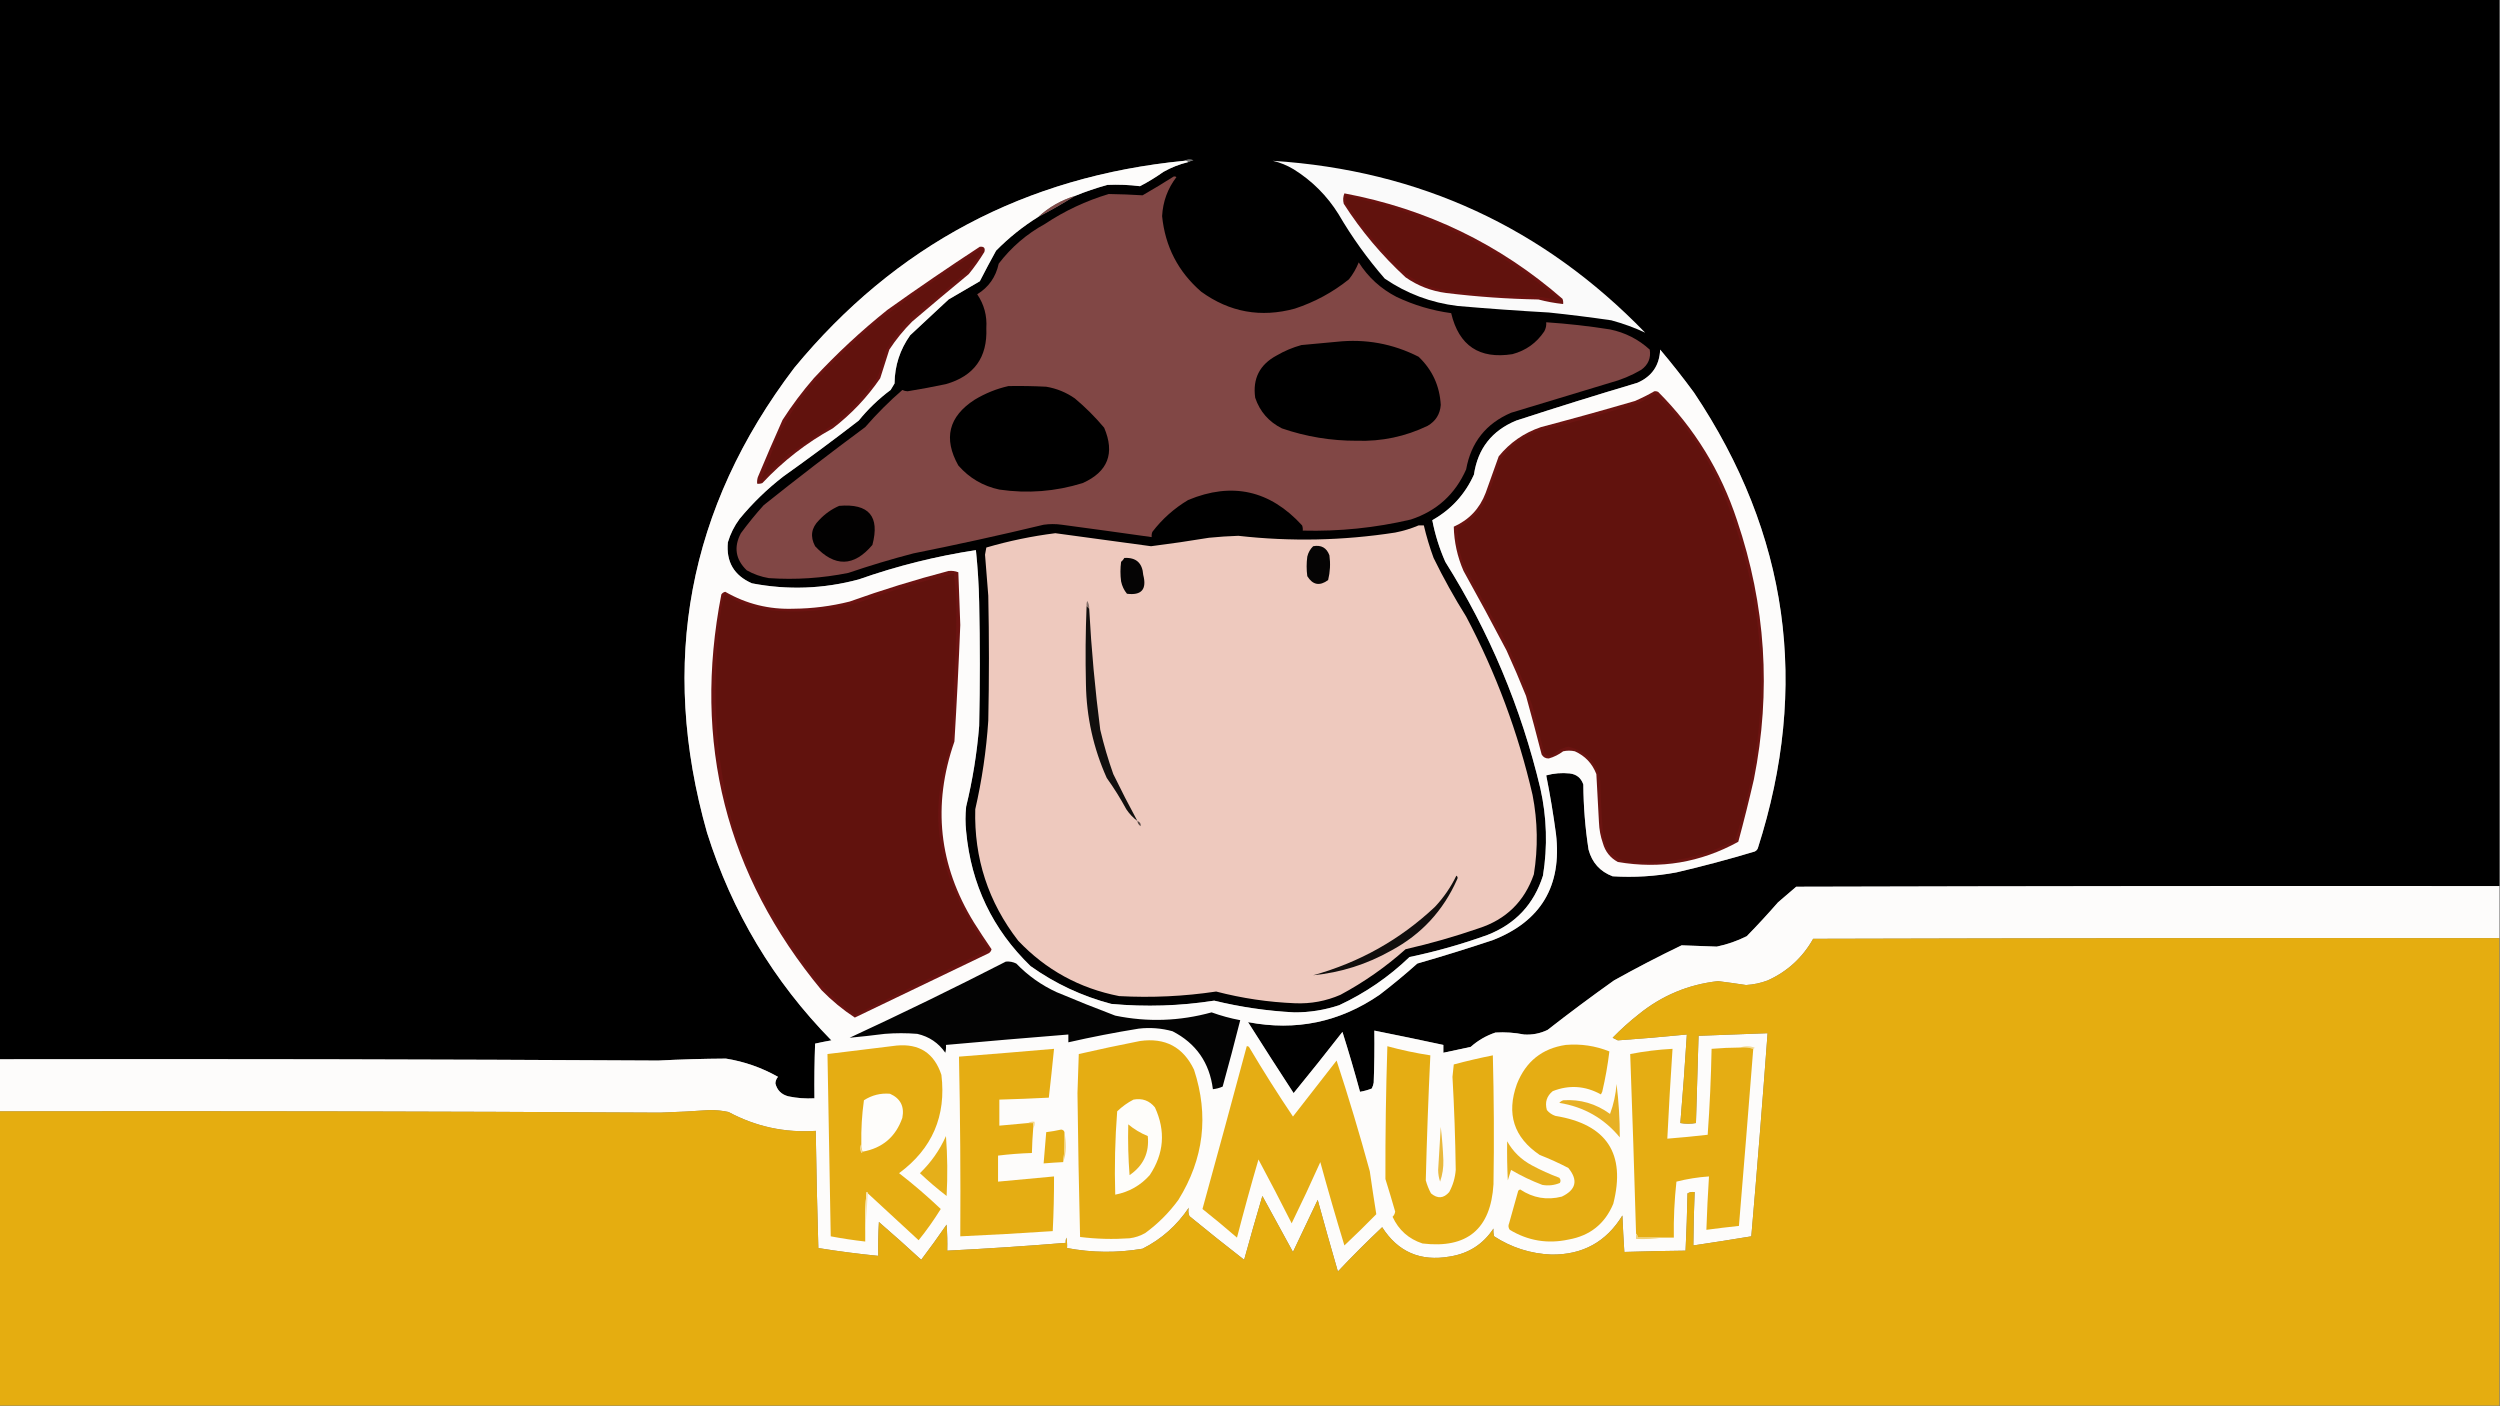 <?xml version="1.0" encoding="UTF-8"?>
<!DOCTYPE svg PUBLIC "-//W3C//DTD SVG 1.1//EN" "http://www.w3.org/Graphics/SVG/1.1/DTD/svg11.dtd">
<svg xmlns="http://www.w3.org/2000/svg" version="1.1" width="1920px" height="1080px" style="shape-rendering:geometricPrecision; text-rendering:geometricPrecision; image-rendering:optimizeQuality; fill-rule:evenodd; clip-rule:evenodd" xmlns:xlink="http://www.w3.org/1999/xlink">
<rect width="100%" height="100%" fill="#808080" stroke="none"/>
<g><path style="opacity:1" fill="#000000" d="M -0.5,-0.5 C 639.5,-0.5 1279.5,-0.5 1919.5,-0.5C 1919.5,226.5 1919.5,453.5 1919.5,680.5C 1739.5,680.333 1559.5,680.5 1379.5,681C 1374.83,685 1370.17,689 1365.5,693C 1357.71,701.94 1349.71,710.606 1341.5,719C 1334.18,722.662 1326.52,725.328 1318.5,727C 1309.5,726.667 1300.5,726.333 1291.5,726C 1273.85,734.49 1256.52,743.49 1239.5,753C 1222.22,765.281 1205.22,777.948 1188.5,791C 1182.8,793.733 1176.8,794.9 1170.5,794.5C 1163.26,793.059 1155.93,792.559 1148.5,793C 1141.41,795.376 1135.08,799.043 1129.5,804C 1122.47,805.571 1115.47,807.071 1108.5,808.5C 1108.5,806.5 1108.5,804.5 1108.5,802.5C 1090.87,798.707 1073.2,795.04 1055.5,791.5C 1055.67,804.837 1055.5,818.171 1055,831.5C 1054.73,833.101 1054.23,834.601 1053.5,836C 1050.57,837.145 1047.57,837.978 1044.5,838.5C 1040.31,823.084 1035.81,807.75 1031,792.5C 1018.66,808.335 1006.16,824.002 993.5,839.5C 981.709,821.418 970.042,803.252 958.5,785C 995.213,792.043 1028.88,785.043 1059.5,764C 1069.46,756.377 1079.12,748.377 1088.5,740C 1107.95,734.404 1127.29,728.404 1146.5,722C 1183.51,707.521 1199.67,680.354 1195,640.5C 1192.98,625.407 1190.48,610.407 1187.5,595.5C 1193.41,593.876 1199.41,593.376 1205.5,594C 1210.78,594.615 1214.28,597.449 1216,602.5C 1216.11,619.271 1217.44,635.937 1220,652.5C 1222.7,662.528 1228.86,669.361 1238.5,673C 1254.95,674.022 1271.29,673.022 1287.5,670C 1307.69,665.287 1327.69,659.954 1347.5,654C 1348.67,653.5 1349.5,652.667 1350,651.5C 1389.99,526.77 1373.66,410.104 1301,301.5C 1292.71,290.213 1284.05,279.213 1275,268.5C 1274.51,280.633 1268.68,289.133 1257.5,294C 1226.37,303.267 1195.37,312.933 1164.5,323C 1145.79,330.702 1134.96,344.536 1132,364.5C 1125.16,379.67 1114.5,391.337 1100,399.5C 1102.09,410.455 1105.43,421.122 1110,431.5C 1143.87,485.427 1168.2,543.427 1183,605.5C 1187.97,627.725 1188.64,650.058 1185,672.5C 1178.08,694.417 1163.92,709.583 1142.5,718C 1122.9,725.091 1102.9,730.757 1082.5,735C 1066.55,750.31 1048.55,762.643 1028.5,772C 1017.3,775.728 1005.8,777.561 994,777.5C 973.208,776.422 952.708,773.422 932.5,768.5C 906.275,772.594 879.942,773.427 853.5,771C 831.028,765.096 810.362,755.43 791.5,742C 762.295,713.752 745.795,679.252 742,638.5C 741.333,632.167 741.333,625.833 742,619.5C 746.967,599.102 750.3,578.435 752,557.5C 752.667,525.833 752.667,494.167 752,462.5C 751.721,449.124 750.887,435.79 749.5,422.5C 718.798,427.175 688.798,434.675 659.5,445C 632.351,452.291 605.018,453.291 577.5,448C 563.741,441.985 557.574,431.485 559,416.5C 560.94,409.953 563.94,403.953 568,398.5C 577.94,386.438 589.106,375.605 601.5,366C 621.115,352.052 640.448,337.719 659.5,323C 666.704,314.129 674.871,306.295 684,299.5C 685,297.833 686,296.167 687,294.5C 687.153,280.88 691.153,268.546 699,257.5C 708.833,248.333 718.667,239.167 728.5,230C 736.5,225.333 744.5,220.667 752.5,216C 756.505,208.161 760.672,200.328 765,192.5C 774.86,182.503 785.693,173.836 797.5,166.5C 807.096,161.559 816.429,156.225 825.5,150.5C 833.55,147.205 841.883,144.372 850.5,142C 858.897,141.622 867.231,141.955 875.5,143C 881.743,139.762 887.743,136.095 893.5,132C 899.513,128.609 905.846,126.109 912.5,124.5C 913.766,123.91 915.099,123.41 916.5,123C 913.961,122.204 911.628,122.371 909.5,123.5C 787.342,135.483 687.509,188.483 610,282.5C 528.349,390.1 506.016,509.1 543,639.5C 562.22,700.477 594.054,753.644 638.5,799C 634.273,799.744 630.106,800.578 626,801.5C 625.5,815.496 625.333,829.496 625.5,843.5C 618.743,843.877 612.076,843.377 605.5,842C 600.116,840.616 596.783,837.283 595.5,832C 595.615,830.105 596.282,828.438 597.5,827C 584.973,819.936 571.64,815.269 557.5,813C 540.165,813.106 522.832,813.606 505.5,814.5C 336.836,813.527 168.17,813.194 -0.5,813.5C -0.5,542.167 -0.5,270.833 -0.5,-0.5 Z"/></g>
<g><path style="opacity:1" fill="#6c6c6c" d="M 909.5,123.5 C 911.628,122.371 913.961,122.204 916.5,123C 915.099,123.41 913.766,123.91 912.5,124.5C 911.791,123.596 910.791,123.263 909.5,123.5 Z"/></g>
<g><path style="opacity:1" fill="#fdfcfb" d="M 909.5,123.5 C 910.791,123.263 911.791,123.596 912.5,124.5C 905.846,126.109 899.513,128.609 893.5,132C 887.743,136.095 881.743,139.762 875.5,143C 867.231,141.955 858.897,141.622 850.5,142C 841.883,144.372 833.55,147.205 825.5,150.5C 814.921,153.766 805.588,159.099 797.5,166.5C 785.693,173.836 774.86,182.503 765,192.5C 760.672,200.328 756.505,208.161 752.5,216C 744.5,220.667 736.5,225.333 728.5,230C 718.667,239.167 708.833,248.333 699,257.5C 691.153,268.546 687.153,280.88 687,294.5C 686,296.167 685,297.833 684,299.5C 674.871,306.295 666.704,314.129 659.5,323C 640.448,337.719 621.115,352.052 601.5,366C 589.106,375.605 577.94,386.438 568,398.5C 563.94,403.953 560.94,409.953 559,416.5C 557.574,431.485 563.741,441.985 577.5,448C 605.018,453.291 632.351,452.291 659.5,445C 688.798,434.675 718.798,427.175 749.5,422.5C 750.887,435.79 751.721,449.124 752,462.5C 752.667,494.167 752.667,525.833 752,557.5C 750.3,578.435 746.967,599.102 742,619.5C 741.333,625.833 741.333,632.167 742,638.5C 745.795,679.252 762.295,713.752 791.5,742C 810.362,755.43 831.028,765.096 853.5,771C 879.942,773.427 906.275,772.594 932.5,768.5C 952.708,773.422 973.208,776.422 994,777.5C 1005.8,777.561 1017.3,775.728 1028.5,772C 1048.55,762.643 1066.55,750.31 1082.5,735C 1102.9,730.757 1122.9,725.091 1142.5,718C 1163.92,709.583 1178.08,694.417 1185,672.5C 1188.64,650.058 1187.97,627.725 1183,605.5C 1168.2,543.427 1143.87,485.427 1110,431.5C 1105.43,421.122 1102.09,410.455 1100,399.5C 1114.5,391.337 1125.16,379.67 1132,364.5C 1134.96,344.536 1145.79,330.702 1164.5,323C 1195.37,312.933 1226.37,303.267 1257.5,294C 1268.68,289.133 1274.51,280.633 1275,268.5C 1284.05,279.213 1292.71,290.213 1301,301.5C 1373.66,410.104 1389.99,526.77 1350,651.5C 1349.5,652.667 1348.67,653.5 1347.5,654C 1327.69,659.954 1307.69,665.287 1287.5,670C 1271.29,673.022 1254.95,674.022 1238.5,673C 1228.86,669.361 1222.7,662.528 1220,652.5C 1217.44,635.937 1216.11,619.271 1216,602.5C 1214.28,597.449 1210.78,594.615 1205.5,594C 1199.41,593.376 1193.41,593.876 1187.5,595.5C 1190.48,610.407 1192.98,625.407 1195,640.5C 1199.67,680.354 1183.51,707.521 1146.5,722C 1127.29,728.404 1107.95,734.404 1088.5,740C 1079.12,748.377 1069.46,756.377 1059.5,764C 1028.88,785.043 995.213,792.043 958.5,785C 970.042,803.252 981.709,821.418 993.5,839.5C 1006.16,824.002 1018.66,808.335 1031,792.5C 1035.81,807.75 1040.31,823.084 1044.5,838.5C 1047.57,837.978 1050.57,837.145 1053.5,836C 1054.23,834.601 1054.73,833.101 1055,831.5C 1055.5,818.171 1055.67,804.837 1055.5,791.5C 1073.2,795.04 1090.87,798.707 1108.5,802.5C 1108.5,804.5 1108.5,806.5 1108.5,808.5C 1115.47,807.071 1122.47,805.571 1129.5,804C 1135.08,799.043 1141.41,795.376 1148.5,793C 1155.93,792.559 1163.26,793.059 1170.5,794.5C 1176.8,794.9 1182.8,793.733 1188.5,791C 1205.22,777.948 1222.22,765.281 1239.5,753C 1256.52,743.49 1273.85,734.49 1291.5,726C 1300.5,726.333 1309.5,726.667 1318.5,727C 1326.52,725.328 1334.18,722.662 1341.5,719C 1349.71,710.606 1357.71,701.94 1365.5,693C 1370.17,689 1374.83,685 1379.5,681C 1559.5,680.5 1739.5,680.333 1919.5,680.5C 1919.5,693.833 1919.5,707.167 1919.5,720.5C 1743.83,720.333 1568.17,720.5 1392.5,721C 1384.34,735.496 1372.67,746.163 1357.5,753C 1352.16,755.002 1346.66,756.169 1341,756.5C 1333.84,755.419 1326.68,754.419 1319.5,753.5C 1296.65,756.058 1276.32,764.558 1258.5,779C 1251.46,784.532 1244.79,790.532 1238.5,797C 1239.83,797.667 1241.17,798.333 1242.5,799C 1260.16,797.751 1277.83,796.251 1295.5,794.5C 1294.08,817.207 1292.41,839.874 1290.5,862.5C 1294.45,863.184 1298.45,863.184 1302.5,862.5C 1303.22,840.169 1303.89,817.836 1304.5,795.5C 1322.17,794.87 1339.83,794.204 1357.5,793.5C 1353.67,845.52 1349.5,897.52 1345,949.5C 1330.21,951.953 1315.38,954.287 1300.5,956.5C 1300.59,942.826 1300.93,929.159 1301.5,915.5C 1299.53,915.261 1297.7,915.594 1296,916.5C 1295.71,931.181 1295.21,945.848 1294.5,960.5C 1278.83,960.661 1263.16,960.994 1247.5,961.5C 1246.89,952.179 1246.39,942.845 1246,933.5C 1233.66,953.761 1215.49,963.761 1191.5,963.5C 1175.55,962.856 1160.88,958.19 1147.5,949.5C 1146.95,947.587 1146.78,945.587 1147,943.5C 1139.07,955.557 1127.91,962.723 1113.5,965C 1090.96,969.001 1073.62,961.501 1061.5,942.5C 1049.81,953.527 1038.47,964.86 1027.5,976.5C 1022.18,958.223 1017.01,939.889 1012,921.5C 1005.68,934.803 999.35,948.136 993,961.5C 985.167,947.167 977.333,932.833 969.5,918.5C 964.678,934.788 960.011,951.122 955.5,967.5C 941.356,956.523 927.356,945.357 913.5,934C 912.582,931.867 912.416,929.7 913,927.5C 903.912,941.122 892.079,951.622 877.5,959C 858.151,962.306 838.817,962.14 819.5,958.5C 819.664,955.813 819.497,953.146 819,950.5C 818.51,951.793 818.343,953.127 818.5,954.5C 788.2,956.982 757.867,958.982 727.5,960.5C 727.666,953.825 727.5,947.158 727,940.5C 720.694,949.64 714.194,958.64 707.5,967.5C 696.816,957.648 685.982,947.981 675,938.5C 674.5,947.16 674.334,955.827 674.5,964.5C 659.094,962.966 643.761,960.966 628.5,958.5C 627.605,928.504 626.938,898.504 626.5,868.5C 602.731,870.075 580.397,865.241 559.5,854C 554.889,853.021 550.223,852.521 545.5,852.5C 532.679,853.41 519.845,854.077 507,854.5C 337.837,853.52 168.67,853.186 -0.5,853.5C -0.5,840.167 -0.5,826.833 -0.5,813.5C 168.17,813.194 336.836,813.527 505.5,814.5C 522.832,813.606 540.165,813.106 557.5,813C 571.64,815.269 584.973,819.936 597.5,827C 596.282,828.438 595.615,830.105 595.5,832C 596.783,837.283 600.116,840.616 605.5,842C 612.076,843.377 618.743,843.877 625.5,843.5C 625.333,829.496 625.5,815.496 626,801.5C 630.106,800.578 634.273,799.744 638.5,799C 594.054,753.644 562.22,700.477 543,639.5C 506.016,509.1 528.349,390.1 610,282.5C 687.509,188.483 787.342,135.483 909.5,123.5 Z"/></g>
<g><path style="opacity:1" fill="#fafafa" d="M 977.5,123.5 C 1089.98,130.744 1185.31,174.744 1263.5,255.5C 1255.49,251.712 1246.82,248.546 1237.5,246C 1221.55,243.673 1205.55,241.673 1189.5,240C 1166.14,238.685 1142.81,237.018 1119.5,235C 1099.05,232.521 1080.39,225.521 1063.5,214C 1050.12,198.615 1038.28,182.115 1028,164.5C 1019.17,150.333 1007.67,138.833 993.5,130C 988.475,126.985 983.142,124.818 977.5,123.5 Z"/></g>
<g><path style="opacity:1" fill="#814745" d="M 901.5,135.5 C 902.239,135.369 902.906,135.536 903.5,136C 896.756,144.831 893.089,154.831 892.5,166C 894.847,189.362 904.847,208.695 922.5,224C 944.332,239.821 968.332,244.154 994.5,237C 1009.76,231.958 1023.59,224.458 1036,214.5C 1039.14,210.531 1041.64,206.197 1043.5,201.5C 1050.76,212.929 1060.43,221.763 1072.5,228C 1085.86,234.341 1099.86,238.507 1114.5,240.5C 1120.43,265.47 1136.1,275.97 1161.5,272C 1171.87,269.232 1180.04,263.398 1186,254.5C 1187.2,252.323 1187.7,249.989 1187.5,247.5C 1203.91,248.593 1220.25,250.427 1236.5,253C 1248.14,255.402 1258.3,260.569 1267,268.5C 1268.03,274.951 1265.86,280.118 1260.5,284C 1252.98,288.426 1244.98,291.759 1236.5,294C 1211.18,301.657 1185.85,309.323 1160.5,317C 1141.21,325.294 1129.71,339.794 1126,360.5C 1117.53,379.64 1103.36,392.473 1083.5,399C 1056.21,405.396 1028.54,408.229 1000.5,407.5C 1000.66,406.127 1000.49,404.793 1000,403.5C 975.33,376.493 946.164,369.993 912.5,384C 901.743,390.426 892.576,398.593 885,408.5C 884.51,409.793 884.343,411.127 884.5,412.5C 861.527,409.244 838.527,406.078 815.5,403C 810.833,402.333 806.167,402.333 801.5,403C 768.312,410.976 734.979,418.309 701.5,425C 684.643,429.397 667.976,434.397 651.5,440C 631.348,444.057 611.015,445.39 590.5,444C 584.478,442.993 578.811,440.993 573.5,438C 564.867,429.648 563.367,420.148 569,409.5C 574.474,402.058 580.308,394.891 586.5,388C 612.139,367.516 638.139,347.516 664.5,328C 673.387,317.779 682.887,308.279 693,299.5C 694.231,300.108 695.564,300.441 697,300.5C 706.879,298.905 716.712,297.072 726.5,295C 748.098,288.808 758.431,274.475 757.5,252C 758.131,242.523 755.798,233.856 750.5,226C 759.293,220.616 764.793,212.783 767,202.5C 776.67,189.831 788.503,179.664 802.5,172C 817.666,161.918 833.999,154.251 851.5,149C 860.189,149.123 868.856,149.456 877.5,150C 885.671,145.303 893.671,140.47 901.5,135.5 Z"/></g>
<g><path style="opacity:1" fill="#6b1210" d="M 1032.5,148.5 C 1095.86,160.435 1151.7,187.435 1200,229.5C 1200.49,230.793 1200.66,232.127 1200.5,233.5C 1194.09,232.816 1187.76,231.649 1181.5,230C 1157.74,229.565 1134.07,227.898 1110.5,225C 1099.16,223.491 1088.82,219.491 1079.5,213C 1061.17,196.111 1045.34,177.278 1032,156.5C 1031.28,153.739 1031.44,151.073 1032.5,148.5 Z"/></g>
<g><path style="opacity:1" fill="#61120d" d="M 1033.5,150.5 C 1095.77,162.972 1150.77,189.805 1198.5,231C 1190.99,229.301 1183.32,227.967 1175.5,227C 1153.72,227.248 1132.06,225.914 1110.5,223C 1099.51,221.341 1089.51,217.341 1080.5,211C 1062.75,194.598 1047.25,176.431 1034,156.5C 1033.5,154.527 1033.34,152.527 1033.5,150.5 Z"/></g>
<g><path style="opacity:1" fill="#7f4b49" d="M 825.5,150.5 C 816.429,156.225 807.096,161.559 797.5,166.5C 805.588,159.099 814.921,153.766 825.5,150.5 Z"/></g>
<g><path style="opacity:1" fill="#6b1311" d="M 752.5,189.5 C 755.68,189.176 756.847,190.51 756,193.5C 752.389,199.444 748.389,205.111 744,210.5C 729.407,222.548 714.907,234.714 700.5,247C 693.909,253.587 688.076,260.753 683,268.5C 680.667,275.833 678.333,283.167 676,290.5C 665.915,305.253 653.748,318.086 639.5,329C 619.329,340.1 601.329,354.1 585.5,371C 584.207,371.49 582.873,371.657 581.5,371.5C 581.34,369.801 581.506,368.134 582,366.5C 588.13,351.785 594.464,337.119 601,322.5C 608.231,311.268 616.231,300.601 625,290.5C 642.63,271.531 661.463,254.031 681.5,238C 704.886,221.316 728.552,205.15 752.5,189.5 Z"/></g>
<g><path style="opacity:1" fill="#61120d" d="M 751.5,192.5 C 752.376,192.369 753.043,192.702 753.5,193.5C 749.912,199.01 746.078,204.343 742,209.5C 728.592,220.786 715.092,231.953 701.5,243C 693.197,250.964 686.03,259.797 680,269.5C 678.583,276.336 676.583,283.003 674,289.5C 664.249,303.919 652.416,316.419 638.5,327C 627.328,334.085 616.328,341.419 605.5,349C 598.03,355.468 590.864,362.302 584,369.5C 588.473,359.182 592.473,348.516 596,337.5C 604.352,320.785 614.685,305.452 627,291.5C 642.928,274.568 659.761,258.735 677.5,244C 701.709,226.072 726.376,208.905 751.5,192.5 Z"/></g>
<g><path style="opacity:1" fill="#000000" d="M 1026.5,262.5 C 1048.69,260.086 1069.69,263.92 1089.5,274C 1100.03,284.067 1105.7,296.4 1106.5,311C 1105.97,318.053 1102.64,323.387 1096.5,327C 1079.31,335.283 1061.15,339.116 1042,338.5C 1022.28,338.556 1003.11,335.39 984.5,329C 974.422,323.927 967.589,316.093 964,305.5C 961.91,290.847 967.41,280.013 980.5,273C 986.498,269.5 992.831,266.833 999.5,265C 1008.66,264.221 1017.66,263.388 1026.5,262.5 Z"/></g>
<g><path style="opacity:1" fill="#000000" d="M 774.5,296.5 C 784.172,296.334 793.839,296.5 803.5,297C 811.522,298.345 818.855,301.345 825.5,306C 833.667,312.833 841.167,320.333 848,328.5C 856.385,348.157 850.885,362.324 831.5,371C 810.59,377.511 789.256,379.177 767.5,376C 754.919,373.296 744.419,367.129 736,357.5C 724.359,336.755 728.526,319.922 748.5,307C 756.725,302.042 765.391,298.542 774.5,296.5 Z"/></g>
<g><path style="opacity:1" fill="#6b1411" d="M 1270.5,300.5 C 1271.55,300.351 1272.55,300.517 1273.5,301C 1301.38,328.897 1321.55,361.731 1334,399.5C 1356.09,464.651 1360.42,530.985 1347,598.5C 1343.31,614.575 1339.31,630.575 1335,646.5C 1305.94,662.46 1275.11,667.627 1242.5,662C 1236.66,658.837 1232.82,654.004 1231,647.5C 1229.2,642.322 1228.2,636.989 1228,631.5C 1227.3,619.169 1226.63,606.835 1226,594.5C 1222.89,586.395 1217.39,580.561 1209.5,577C 1206.5,576.333 1203.5,576.333 1200.5,577C 1197.15,579.533 1193.48,581.366 1189.5,582.5C 1187.09,582.594 1185.26,581.594 1184,579.5C 1180.16,564.491 1176.16,549.491 1172,534.5C 1167.28,522.717 1162.28,511.051 1157,499.5C 1146.25,479.007 1135.25,458.674 1124,438.5C 1119.25,427.525 1116.75,416.191 1116.5,404.5C 1128.26,399.241 1136.43,390.574 1141,378.5C 1144.33,369.167 1147.67,359.833 1151,350.5C 1159.6,339.916 1170.44,332.416 1183.5,328C 1207.57,321.648 1231.57,314.982 1255.5,308C 1260.74,305.768 1265.74,303.268 1270.5,300.5 Z"/></g>
<g><path style="opacity:1" fill="#61120d" d="M 1271.5,302.5 C 1293.58,323.957 1310.75,348.957 1323,377.5C 1358.8,465.616 1361.97,554.949 1332.5,645.5C 1306.72,658.757 1279.38,664.257 1250.5,662C 1238.73,659.22 1232.23,651.72 1231,639.5C 1229.99,626.185 1229.32,612.852 1229,599.5C 1226.45,585.456 1218.29,576.789 1204.5,573.5C 1199.79,574.357 1195.79,576.523 1192.5,580C 1189.97,580.896 1187.81,580.396 1186,578.5C 1182.88,566.557 1179.88,554.557 1177,542.5C 1170.03,522.591 1161.7,503.257 1152,484.5C 1142.75,468.327 1133.75,451.994 1125,435.5C 1120.9,425.809 1119.07,415.809 1119.5,405.5C 1127.05,401.79 1133.21,396.457 1138,389.5C 1143.78,377.935 1148.45,365.935 1152,353.5C 1159.28,342.762 1169.12,335.262 1181.5,331C 1207.86,324.579 1233.86,317.246 1259.5,309C 1263.56,306.722 1267.56,304.555 1271.5,302.5 Z"/></g>
<g><path style="opacity:1" fill="#020101" d="M 644.5,388.5 C 667.335,386.552 675.835,396.552 670,418.5C 655.78,435.356 641.113,435.69 626,419.5C 622.057,412.098 623.057,405.431 629,399.5C 633.478,394.694 638.644,391.027 644.5,388.5 Z"/></g>
<g><path style="opacity:1" fill="#eec9be" d="M 1089.5,403.5 C 1090.83,403.5 1092.17,403.5 1093.5,403.5C 1095.49,411.964 1097.99,420.298 1101,428.5C 1108.57,443.983 1116.91,458.983 1126,473.5C 1148.92,516.924 1165.92,562.591 1177,610.5C 1180.96,630.806 1181.29,651.139 1178,671.5C 1170.77,692.392 1156.61,706.226 1135.5,713C 1117.13,719.341 1098.47,724.674 1079.5,729C 1064.23,742.636 1047.57,754.303 1029.5,764C 1018.36,768.852 1006.7,771.019 994.5,770.5C 974.004,769.667 953.837,766.667 934,761.5C 909.291,765.202 884.457,766.369 859.5,765C 829.056,759.032 803.222,744.865 782,722.5C 758.987,692.794 747.987,659.127 749,621.5C 754.147,599.099 757.48,576.432 759,553.5C 759.667,521.5 759.667,489.5 759,457.5C 758.218,446.996 757.384,436.496 756.5,426C 756.833,424.167 757.167,422.333 757.5,420.5C 774.887,415.423 792.554,411.756 810.5,409.5C 835.001,412.864 859.501,416.197 884,419.5C 898.862,417.615 913.696,415.448 928.5,413C 935.984,412.251 943.484,411.751 951,411.5C 991.282,416.048 1031.45,415.215 1071.5,409C 1077.8,407.764 1083.8,405.93 1089.5,403.5 Z"/></g>
<g><path style="opacity:1" fill="#050404" d="M 1008.5,419.5 C 1014.69,418.345 1018.86,420.678 1021,426.5C 1021.87,432.917 1021.54,439.251 1020,445.5C 1013.51,450.275 1008.17,449.275 1004,442.5C 1003.33,437.5 1003.33,432.5 1004,427.5C 1004.74,424.352 1006.24,421.685 1008.5,419.5 Z"/></g>
<g><path style="opacity:1" fill="#050404" d="M 863.5,428.5 C 872.523,428.017 877.356,432.351 878,441.5C 880.887,452.596 876.72,457.429 865.5,456C 863.239,453.228 861.739,450.062 861,446.5C 860.333,441.5 860.333,436.5 861,431.5C 862.045,430.627 862.878,429.627 863.5,428.5 Z"/></g>
<g><path style="opacity:1" fill="#6b1311" d="M 728.5,438.5 C 731.119,438.232 733.619,438.565 736,439.5C 736.431,453.003 736.931,466.503 737.5,480C 736.309,509.851 734.809,539.685 733,569.5C 715.97,618.256 720.97,664.59 748,708.5C 752.382,715.436 756.882,722.269 761.5,729C 761.241,730.261 760.574,731.261 759.5,732C 725.162,748.503 690.828,765.003 656.5,781.5C 647.299,775.476 638.799,768.476 631,760.5C 557.475,671.741 531.809,570.407 554,456.5C 554.739,455.426 555.739,454.759 557,454.5C 573.185,463.84 590.685,468.174 609.5,467.5C 624.054,467.383 638.387,465.55 652.5,462C 677.607,453.017 702.94,445.184 728.5,438.5 Z"/></g>
<g><path style="opacity:1" fill="#61120d" d="M 732.5,440.5 C 733.832,449.977 734.499,459.81 734.5,470C 734.55,488.194 733.884,506.36 732.5,524.5C 733.136,541.198 732.302,557.865 730,574.5C 716.796,610.462 717.463,646.129 732,681.5C 739.259,698.528 748.426,714.362 759.5,729C 725.229,745.802 690.895,762.635 656.5,779.5C 645.917,771.422 636.084,762.422 627,752.5C 598.918,717.014 577.584,677.681 563,634.5C 551.062,589.252 547.062,543.252 551,496.5C 551.543,484.403 552.876,472.403 555,460.5C 555.196,458.714 556.029,457.381 557.5,456.5C 566.259,462.543 575.926,466.377 586.5,468C 611.936,471.387 636.936,469.387 661.5,462C 684.902,453.37 708.569,446.203 732.5,440.5 Z"/></g>
<g><path style="opacity:1" fill="#86716b" d="M 836.5,467.5 C 835.833,466.833 835.167,466.167 834.5,465.5C 834.343,464.127 834.51,462.793 835,461.5C 836.128,463.345 836.628,465.345 836.5,467.5 Z"/></g>
<g><path style="opacity:1" fill="#110f0e" d="M 834.5,465.5 C 835.167,466.167 835.833,466.833 836.5,467.5C 838.172,498.612 841.005,529.612 845,560.5C 847.714,572.026 851.048,583.36 855,594.5C 860.922,606.679 867.089,618.679 873.5,630.5C 870.168,628 867.334,625 865,621.5C 860.501,613.164 855.501,605.164 850,597.5C 839.743,574.636 834.409,550.636 834,525.5C 833.526,505.496 833.692,485.496 834.5,465.5 Z"/></g>
<g><path style="opacity:1" fill="#554844" d="M 873.5,630.5 C 875.446,631.254 876.279,632.588 876,634.5C 874.519,633.529 873.685,632.196 873.5,630.5 Z"/></g>
<g><path style="opacity:1" fill="#100e0d" d="M 1118.5,672.5 C 1119.57,673.251 1119.74,674.251 1119,675.5C 1108.39,699.444 1091.56,717.611 1068.5,730C 1049.75,740.584 1029.75,746.917 1008.5,749C 1044.13,739.109 1075.3,721.609 1102,696.5C 1108.75,689.311 1114.25,681.311 1118.5,672.5 Z"/></g>
<g><path style="opacity:1" fill="#e5ad10" d="M 1919.5,720.5 C 1919.5,840.167 1919.5,959.833 1919.5,1079.5C 1279.5,1079.5 639.5,1079.5 -0.5,1079.5C -0.5,1004.17 -0.5,928.833 -0.5,853.5C 168.67,853.186 337.837,853.52 507,854.5C 519.845,854.077 532.679,853.41 545.5,852.5C 550.223,852.521 554.889,853.021 559.5,854C 580.397,865.241 602.731,870.075 626.5,868.5C 626.938,898.504 627.605,928.504 628.5,958.5C 643.761,960.966 659.094,962.966 674.5,964.5C 674.334,955.827 674.5,947.16 675,938.5C 685.982,947.981 696.816,957.648 707.5,967.5C 714.194,958.64 720.694,949.64 727,940.5C 727.5,947.158 727.666,953.825 727.5,960.5C 757.867,958.982 788.2,956.982 818.5,954.5C 818.343,953.127 818.51,951.793 819,950.5C 819.497,953.146 819.664,955.813 819.5,958.5C 838.817,962.14 858.151,962.306 877.5,959C 892.079,951.622 903.912,941.122 913,927.5C 912.416,929.7 912.582,931.867 913.5,934C 927.356,945.357 941.356,956.523 955.5,967.5C 960.011,951.122 964.678,934.788 969.5,918.5C 977.333,932.833 985.167,947.167 993,961.5C 999.35,948.136 1005.68,934.803 1012,921.5C 1017.01,939.889 1022.18,958.223 1027.5,976.5C 1038.47,964.86 1049.81,953.527 1061.5,942.5C 1073.62,961.501 1090.96,969.001 1113.5,965C 1127.91,962.723 1139.07,955.557 1147,943.5C 1146.78,945.587 1146.95,947.587 1147.5,949.5C 1160.88,958.19 1175.55,962.856 1191.5,963.5C 1215.49,963.761 1233.66,953.761 1246,933.5C 1246.39,942.845 1246.89,952.179 1247.5,961.5C 1263.16,960.994 1278.83,960.661 1294.5,960.5C 1295.21,945.848 1295.71,931.181 1296,916.5C 1297.7,915.594 1299.53,915.261 1301.5,915.5C 1300.93,929.159 1300.59,942.826 1300.5,956.5C 1315.38,954.287 1330.21,951.953 1345,949.5C 1349.5,897.52 1353.67,845.52 1357.5,793.5C 1339.83,794.204 1322.17,794.87 1304.5,795.5C 1303.89,817.836 1303.22,840.169 1302.5,862.5C 1298.45,863.184 1294.45,863.184 1290.5,862.5C 1292.41,839.874 1294.08,817.207 1295.5,794.5C 1277.83,796.251 1260.16,797.751 1242.5,799C 1241.17,798.333 1239.83,797.667 1238.5,797C 1244.79,790.532 1251.46,784.532 1258.5,779C 1276.32,764.558 1296.65,756.058 1319.5,753.5C 1326.68,754.419 1333.84,755.419 1341,756.5C 1346.66,756.169 1352.16,755.002 1357.5,753C 1372.67,746.163 1384.34,735.496 1392.5,721C 1568.17,720.5 1743.83,720.333 1919.5,720.5 Z"/></g>
<g><path style="opacity:1" fill="#030303" d="M 772.5,738.5 C 775.32,738.248 777.986,738.748 780.5,740C 789.444,749.275 799.778,756.609 811.5,762C 826.387,768.277 841.387,774.277 856.5,780C 881.348,785.093 906.015,784.26 930.5,777.5C 937.694,780.103 945.028,782.103 952.5,783.5C 948.188,800.565 943.688,817.565 939,834.5C 936.618,835.554 934.118,836.221 931.5,836.5C 928.924,816.155 918.59,801.322 900.5,792C 891.977,789.637 883.31,788.971 874.5,790C 856.355,792.929 838.355,796.429 820.5,800.5C 820.5,798.5 820.5,796.5 820.5,794.5C 789.154,797.014 757.821,799.68 726.5,802.5C 726.662,804.527 726.495,806.527 726,808.5C 720.751,800.933 713.584,796.099 704.5,794C 696.167,793.333 687.833,793.333 679.5,794C 670.465,795.152 661.465,796.152 652.5,797C 693.062,778.217 733.062,758.717 772.5,738.5 Z"/></g>
<g><path style="opacity:1" fill="#e5ad13" d="M 875.5,799.5 C 894.822,796.756 908.656,804.09 917,821.5C 928.548,856.669 924.548,890.003 905,921.5C 897.833,931.333 889.333,939.833 879.5,947C 875.768,949.133 871.768,950.466 867.5,951C 854.785,951.897 842.118,951.564 829.5,950C 828.588,913.237 827.921,876.404 827.5,839.5C 827.833,829.5 828.167,819.5 828.5,809.5C 844.231,805.889 859.897,802.555 875.5,799.5 Z"/></g>
<g><path style="opacity:1" fill="#e5ad14" d="M 1202.5,802.5 C 1214.12,801.52 1225.28,803.187 1236,807.5C 1234.76,817.87 1232.93,828.204 1230.5,838.5C 1230.17,839.167 1229.83,839.833 1229.5,840.5C 1217.46,833.868 1205.13,833.035 1192.5,838C 1187.85,841.788 1186.35,846.622 1188,852.5C 1189.73,854.617 1191.9,856.117 1194.5,857C 1233.96,863.437 1248.8,885.937 1239,924.5C 1232.55,939.945 1221.05,949.111 1204.5,952C 1188.53,955.424 1173.53,952.924 1159.5,944.5C 1158.37,942.926 1158.2,941.259 1159,939.5C 1161.33,931.167 1163.67,922.833 1166,914.5C 1166.41,914.043 1166.91,913.709 1167.5,913.5C 1177.39,920.081 1188.06,921.914 1199.5,919C 1210.48,913.72 1212.15,906.387 1204.5,897C 1197.37,893.287 1190.04,889.953 1182.5,887C 1162.59,873.554 1156.75,855.388 1165,832.5C 1171.86,815.186 1184.36,805.186 1202.5,802.5 Z"/></g>
<g><path style="opacity:1" fill="#e5ad13" d="M 666.5,916.5 C 666.44,915.957 666.107,915.624 665.5,915.5C 664.501,925.478 664.168,935.478 664.5,945.5C 664.5,948.167 664.5,950.833 664.5,953.5C 655.58,952.492 646.747,951.159 638,949.5C 637.242,902.83 636.409,856.163 635.5,809.5C 653.157,807.335 670.824,805.169 688.5,803C 706.011,801.336 717.511,808.836 723,825.5C 726.814,857.032 715.981,882.199 690.5,901C 701.634,909.635 712.301,918.801 722.5,928.5C 717.312,936.889 711.646,944.889 705.5,952.5C 692.48,940.478 679.48,928.478 666.5,916.5 Z"/></g>
<g><path style="opacity:1" fill="#f4db98" d="M 1336.5,804.5 C 1340.02,803.192 1343.69,803.192 1347.5,804.5C 1347.38,805.107 1347.04,805.44 1346.5,805.5C 1343.38,804.521 1340.04,804.187 1336.5,804.5 Z"/></g>
<g><path style="opacity:1" fill="#e5ad13" d="M 1065.5,803.5 C 1076.36,806.471 1087.36,808.805 1098.5,810.5C 1096.97,842.498 1095.8,874.498 1095,906.5C 1095.94,909.993 1097.28,913.326 1099,916.5C 1104.03,920.779 1108.7,920.446 1113,915.5C 1115.88,910.19 1117.55,904.523 1118,898.5C 1117.69,874.662 1116.85,850.828 1115.5,827C 1115.83,823.833 1116.17,820.667 1116.5,817.5C 1126.43,814.85 1136.43,812.517 1146.5,810.5C 1147.36,843.497 1147.53,876.497 1147,909.5C 1144.91,943.923 1126.74,959.09 1092.5,955C 1081.85,951.517 1074.18,944.683 1069.5,934.5C 1070.61,933.389 1071.28,932.055 1071.5,930.5C 1069.1,922.137 1066.6,913.803 1064,905.5C 1063.9,871.495 1064.4,837.495 1065.5,803.5 Z"/></g>
<g><path style="opacity:1" fill="#e5ad13" d="M 1336.5,804.5 C 1340.04,804.187 1343.38,804.521 1346.5,805.5C 1342.94,850.843 1339.28,896.176 1335.5,941.5C 1327.15,942.391 1318.82,943.391 1310.5,944.5C 1310.96,930.818 1311.62,917.152 1312.5,903.5C 1304.04,904.077 1295.7,905.41 1287.5,907.5C 1285.94,921.789 1285.27,936.122 1285.5,950.5C 1282.5,950.5 1279.5,950.5 1276.5,950.5C 1270.17,950.5 1263.83,950.5 1257.5,950.5C 1257.74,949.209 1257.4,948.209 1256.5,947.5C 1255.18,901.468 1253.68,855.468 1252,809.5C 1262.7,807.412 1273.53,806.079 1284.5,805.5C 1282.96,828.486 1281.63,851.486 1280.5,874.5C 1290.87,873.679 1301.2,872.679 1311.5,871.5C 1313.08,849.533 1314.08,827.533 1314.5,805.5C 1321.82,804.882 1329.15,804.549 1336.5,804.5 Z"/></g>
<g><path style="opacity:1" fill="#e5ad13" d="M 789.5,862.5 C 790.833,862.5 792.167,862.5 793.5,862.5C 793.5,863.833 793.5,865.167 793.5,866.5C 792.986,872.822 792.653,879.155 792.5,885.5C 783.799,885.77 775.133,886.437 766.5,887.5C 766.5,894.167 766.5,900.833 766.5,907.5C 780.818,906.102 795.151,904.768 809.5,903.5C 809.534,917.511 809.201,931.511 808.5,945.5C 784.847,947.092 761.18,948.425 737.5,949.5C 737.787,903.488 737.453,857.488 736.5,811.5C 760.845,809.62 785.179,807.62 809.5,805.5C 808.253,818.052 806.92,830.552 805.5,843C 792.837,843.651 780.17,844.151 767.5,844.5C 767.5,851.167 767.5,857.833 767.5,864.5C 774.827,863.773 782.16,863.107 789.5,862.5 Z"/></g>
<g><path style="opacity:1" fill="#e5ad14" d="M 957.5,803.5 C 958.376,803.369 959.043,803.702 959.5,804.5C 970.167,822.504 981.333,840.171 993,857.5C 1004.17,843.167 1015.33,828.833 1026.5,814.5C 1035.69,842.564 1044.19,870.898 1052,899.5C 1053.57,910.577 1055.24,921.577 1057,932.5C 1048.99,940.681 1040.82,948.681 1032.5,956.5C 1026.02,935.217 1019.85,913.884 1014,892.5C 1006.92,908.318 999.59,923.985 992,939.5C 983.702,923.042 975.202,906.709 966.5,890.5C 960.691,910.401 955.191,930.401 950,950.5C 941.288,942.948 932.454,935.615 923.5,928.5C 934.992,886.864 946.325,845.197 957.5,803.5 Z"/></g>
<g><path style="opacity:1" fill="#e7b125" d="M 1241.5,832.5 C 1243.2,845.991 1244.03,859.658 1244,873.5C 1231.94,858.88 1216.44,850.047 1197.5,847C 1198.33,846.085 1199.33,845.419 1200.5,845C 1213.73,844.132 1225.73,847.632 1236.5,855.5C 1239.27,848.097 1240.93,840.43 1241.5,832.5 Z"/></g>
<g><path style="opacity:1" fill="#fefdfb" d="M 662.5,884.5 C 661.539,882.735 661.205,880.735 661.5,878.5C 661.288,867.227 661.955,856.06 663.5,845C 669.647,841.059 676.313,839.392 683.5,840C 691.545,843.59 694.712,849.756 693,858.5C 687.912,873.086 677.745,881.752 662.5,884.5 Z"/></g>
<g><path style="opacity:1" fill="#fefdfa" d="M 870.5,844.5 C 877.258,843.251 882.758,845.251 887,850.5C 895.328,868.598 893.995,885.931 883,902.5C 875.884,910.476 867.051,915.476 856.5,917.5C 855.852,896.159 856.352,874.825 858,853.5C 861.811,849.832 865.978,846.832 870.5,844.5 Z"/></g>
<g><path style="opacity:1" fill="#f3d68b" d="M 789.5,862.5 C 790.919,861.549 792.585,861.216 794.5,861.5C 794.784,863.415 794.451,865.081 793.5,866.5C 793.5,865.167 793.5,863.833 793.5,862.5C 792.167,862.5 790.833,862.5 789.5,862.5 Z"/></g>
<g><path style="opacity:1" fill="#e6af1c" d="M 866.5,863.5 C 870.975,867.243 875.975,870.243 881.5,872.5C 882.782,885.27 878.115,895.27 867.5,902.5C 866.501,889.517 866.168,876.517 866.5,863.5 Z"/></g>
<g><path style="opacity:1" fill="#e5ae15" d="M 817.5,869.5 C 817.799,877.253 817.466,884.92 816.5,892.5C 811.493,892.751 806.493,893.084 801.5,893.5C 802.218,885.506 802.884,877.506 803.5,869.5C 807.356,869.029 811.189,868.362 815,867.5C 816.376,867.684 817.209,868.351 817.5,869.5 Z"/></g>
<g><path style="opacity:1" fill="#f1d17b" d="M 817.5,869.5 C 818.165,873.151 818.499,876.985 818.5,881C 818.49,885.229 817.823,889.062 816.5,892.5C 817.466,884.92 817.799,877.253 817.5,869.5 Z"/></g>
<g><path style="opacity:1" fill="#e9b93c" d="M 1106.5,865.5 C 1107.49,873.82 1108.16,882.32 1108.5,891C 1108.68,896.654 1107.84,902.154 1106,907.5C 1105.01,904.592 1104.51,901.592 1104.5,898.5C 1105.11,887.484 1105.78,876.484 1106.5,865.5 Z"/></g>
<g><path style="opacity:1" fill="#e5af1a" d="M 726.5,872.5 C 727.661,887.661 727.828,902.994 727,918.5C 719.888,913.022 713.054,907.189 706.5,901C 715.022,892.784 721.689,883.284 726.5,872.5 Z"/></g>
<g><path style="opacity:1" fill="#f4db97" d="M 661.5,878.5 C 661.205,880.735 661.539,882.735 662.5,884.5C 662.44,885.043 662.107,885.376 661.5,885.5C 660.203,883.027 660.203,880.693 661.5,878.5 Z"/></g>
<g><path style="opacity:1" fill="#e6b01e" d="M 1157.5,876.5 C 1161.98,884.476 1168.31,890.643 1176.5,895C 1183.29,898.651 1190.29,901.818 1197.5,904.5C 1198.61,905.723 1198.78,907.056 1198,908.5C 1193.67,910.314 1189.17,910.814 1184.5,910C 1176.18,906.845 1168.18,903.012 1160.5,898.5C 1159.6,901.144 1158.77,903.81 1158,906.5C 1157.5,896.506 1157.33,886.506 1157.5,876.5 Z"/></g>
<g><path style="opacity:1" fill="#f7e4b2" d="M 666.5,916.5 C 665.833,926.167 665.167,935.833 664.5,945.5C 664.168,935.478 664.501,925.478 665.5,915.5C 666.107,915.624 666.44,915.957 666.5,916.5 Z"/></g>
<g><path style="opacity:1" fill="#f0d077" d="M 1256.5,947.5 C 1257.4,948.209 1257.74,949.209 1257.5,950.5C 1263.83,950.5 1270.17,950.5 1276.5,950.5C 1270.02,951.491 1263.35,951.824 1256.5,951.5C 1256.5,950.167 1256.5,948.833 1256.5,947.5 Z"/></g>
</svg>
